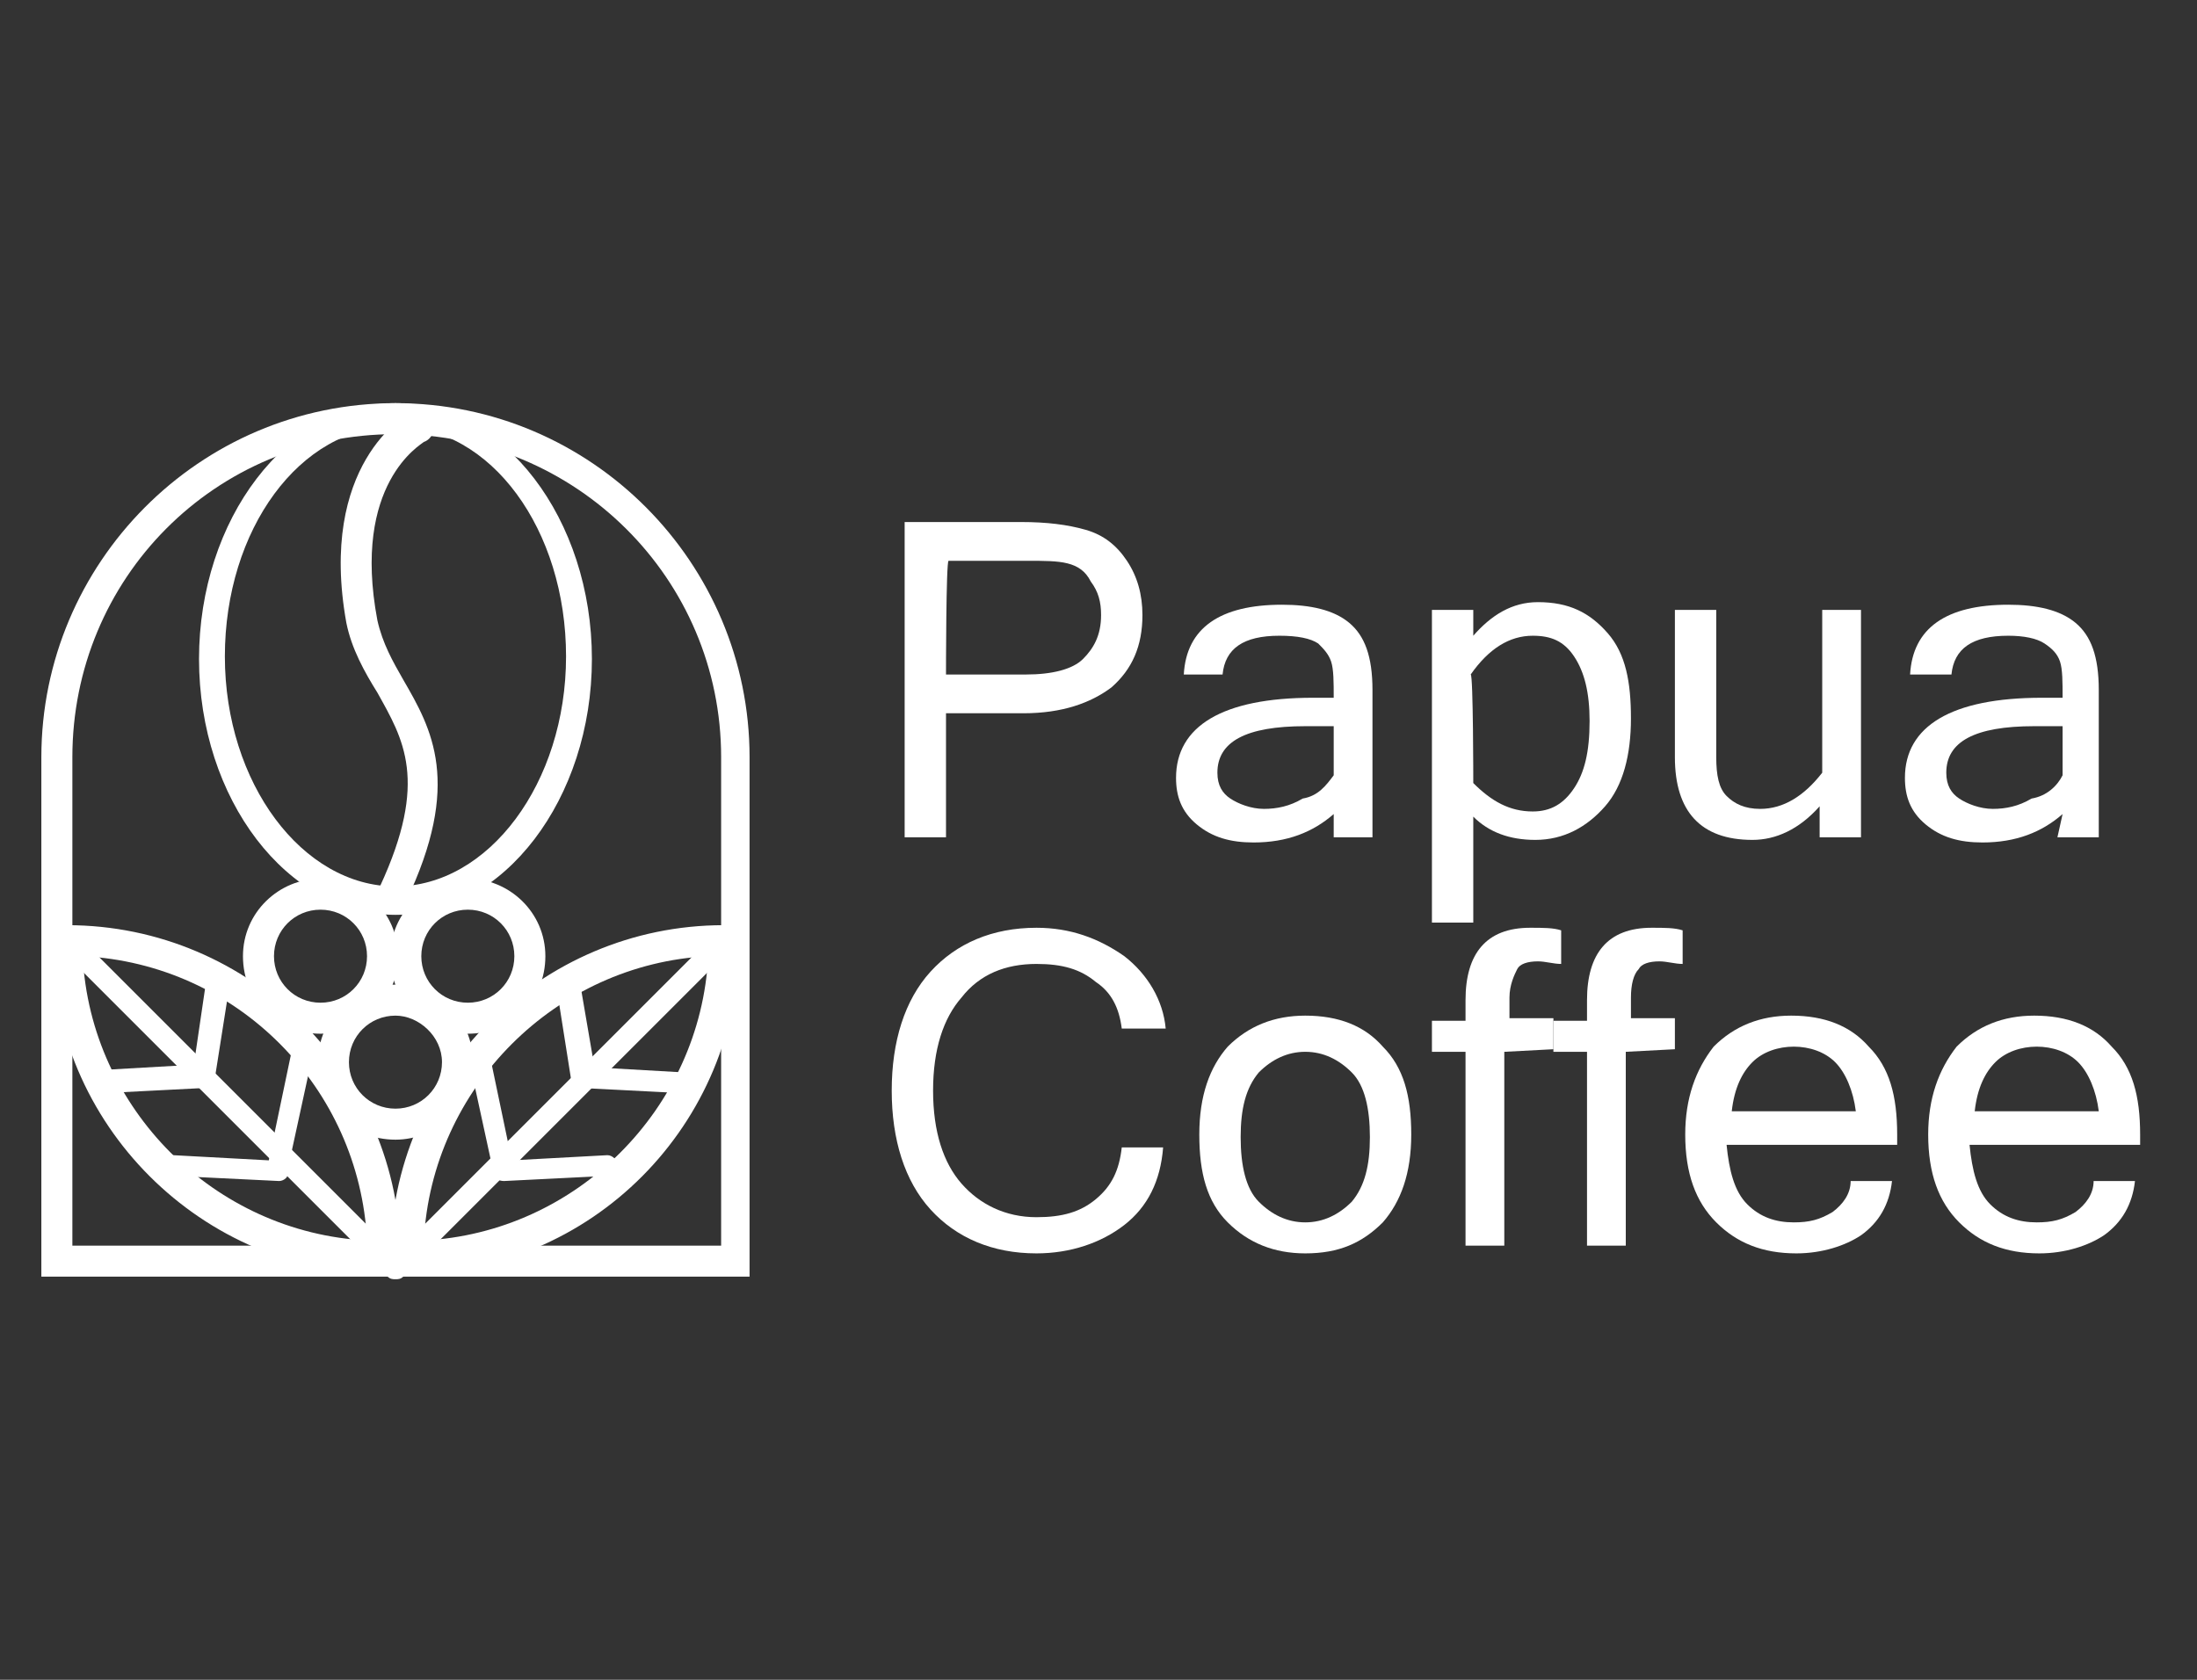 <?xml version="1.0" encoding="utf-8"?>
<!-- Generator: Adobe Illustrator 23.0.1, SVG Export Plug-In . SVG Version: 6.00 Build 0)  -->
<svg version="1.1" id="Layer_1" xmlns="http://www.w3.org/2000/svg" xmlns:xlink="http://www.w3.org/1999/xlink" x="0px" y="0px"
	 viewBox="0 0 85 65" style="enable-background:new 0 0 85 65;" xml:space="preserve">
<rect x="0" y="0" width="85" height="65" fill="#333333" stroke="none"/>
<style type="text/css">
	.st0{fill:#FFFFFF;}
</style>
<g>
	<g>
		<path class="st0" d="M29,49.4H1.6V29.3c0-7.5,6.1-13.7,13.7-13.7S29,21.8,29,29.3C29,29.3,29,49.4,29,49.4z M2.8,48.2h25.1V29.3
			c0-6.9-5.6-12.5-12.6-12.5S2.8,22.4,2.8,29.3V48.2z"/>
		<path class="st0" d="M15.3,49.1"/>
		<g>
			<path class="st0" d="M14.9,49.3C7.8,49.3,2,43.5,2,36.4c0-0.3,0.3-0.6,0.6-0.6c7.1,0,12.9,5.8,12.9,12.9
				C15.5,49,15.2,49.3,14.9,49.3z M3.2,37c0.3,5.9,5.1,10.7,11,11C13.9,42.1,9.2,37.3,3.2,37z"/>
			<path class="st0" d="M15.7,49.3c-0.3,0-0.6-0.3-0.6-0.6c0-7.1,5.8-12.9,12.9-12.9c0.3,0,0.6,0.3,0.6,0.6
				C28.6,43.5,22.9,49.3,15.7,49.3z M27.4,37c-5.9,0.3-10.7,5.1-11,11C22.3,47.7,27.1,42.9,27.4,37z"/>
		</g>
		<g>
			<path class="st0" d="M15.3,35.4c-4.2,0-7.6-4.5-7.6-9.9s3.4-9.9,7.6-9.9s7.6,4.5,7.6,9.9S19.5,35.4,15.3,35.4z M15.3,16.5
				c-3.7,0-6.6,4-6.6,8.9s3,8.9,6.6,8.9s6.6-4,6.6-8.9S19,16.5,15.3,16.5z"/>
			<path class="st0" d="M15.3,35.2c-0.1,0-0.2,0-0.3-0.1c-0.3-0.1-0.4-0.5-0.3-0.8c1.9-4.1,0.9-5.7-0.1-7.5c-0.5-0.8-1-1.7-1.2-2.7
				C12.3,18,15.7,16,15.9,16c0.3-0.2,0.7-0.1,0.8,0.3c0.2,0.3,0,0.7-0.3,0.8c-0.1,0.1-2.8,1.6-1.8,6.9c0.2,0.9,0.6,1.6,1,2.3
				c1.1,1.9,2.3,4,0.1,8.6C15.8,35.1,15.5,35.2,15.3,35.2z"/>
		</g>
		<path class="st0" d="M12.4,40c-1.7,0-3-1.3-3-3s1.4-3,3-3s3,1.3,3,3S14,40,12.4,40z M12.4,35.2c-1,0-1.8,0.8-1.8,1.8
			c0,1,0.8,1.8,1.8,1.8s1.8-0.8,1.8-1.8S13.4,35.2,12.4,35.2z"/>
		<path class="st0" d="M15.3,44.1c-1.7,0-3-1.3-3-3s1.4-3,3-3s3,1.3,3,3S16.9,44.1,15.3,44.1z M15.3,39.3c-1,0-1.8,0.8-1.8,1.8
			s0.8,1.8,1.8,1.8c1,0,1.8-0.8,1.8-1.8S16.2,39.3,15.3,39.3z"/>
		<path class="st0" d="M18.1,40c-1.7,0-3-1.3-3-3s1.4-3,3-3s3,1.3,3,3S19.8,40,18.1,40z M18.1,35.2c-1,0-1.8,0.8-1.8,1.8
			c0,1,0.8,1.8,1.8,1.8c1,0,1.8-0.8,1.8-1.8S19.1,35.2,18.1,35.2z"/>
		<path class="st0" d="M15.3,49.5c-0.1,0-0.2,0-0.3-0.1L2.3,36.7c-0.2-0.2-0.2-0.4,0-0.6s0.4-0.2,0.6,0l12.4,12.4l12.4-12.4
			c0.2-0.2,0.4-0.2,0.6,0s0.2,0.4,0,0.6L15.6,49.4C15.5,49.5,15.4,49.5,15.3,49.5z"/>
		<g>
			<path class="st0" d="M10.8,45.7C10.8,45.7,10.8,45.7,10.8,45.7l-4.1-0.2c-0.2,0-0.4-0.2-0.4-0.4s0.2-0.4,0.4-0.4l3.7,0.2l0.9-4.3
				c0.1-0.2,0.3-0.4,0.5-0.3c0.2,0,0.4,0.3,0.3,0.5l-1,4.6C11.2,45.5,11,45.7,10.8,45.7z"/>
			<path class="st0" d="M4,42.3c-0.2,0-0.4-0.2-0.4-0.4c0-0.2,0.2-0.4,0.4-0.5l3.5-0.2L8,37.8c0-0.2,0.3-0.4,0.5-0.3
				c0.2,0,0.4,0.3,0.4,0.5l-0.6,3.8c0,0.2-0.2,0.3-0.4,0.3L4,42.3C4,42.3,4,42.3,4,42.3z"/>
		</g>
		<g>
			<path class="st0" d="M19.5,45.7c-0.2,0-0.4-0.1-0.4-0.3l-1-4.6c0-0.2,0.1-0.5,0.3-0.5c0.2,0,0.5,0.1,0.5,0.3l0.9,4.3l3.7-0.2
				c0.2,0,0.4,0.2,0.4,0.4s-0.2,0.4-0.4,0.4L19.5,45.7C19.5,45.7,19.5,45.7,19.5,45.7z"/>
			<path class="st0" d="M26.4,42.3C26.3,42.3,26.3,42.3,26.4,42.3l-3.9-0.2c-0.2,0-0.4-0.2-0.4-0.3l-0.6-3.8c0-0.2,0.1-0.5,0.4-0.5
				c0.2,0,0.5,0.1,0.5,0.3l0.6,3.5l3.5,0.2c0.2,0,0.4,0.2,0.4,0.5C26.8,42.1,26.6,42.3,26.4,42.3z"/>
		</g>
	</g>
	<path class="st0" d="M35,20.2h4.5c1,0,1.8,0.1,2.5,0.3c0.7,0.2,1.2,0.6,1.6,1.2c0.4,0.6,0.6,1.3,0.6,2.1c0,1.2-0.4,2.1-1.2,2.8
		c-0.8,0.6-1.9,1-3.4,1h-3v4.8H35L35,20.2L35,20.2z M36.6,26.1h3.1c1,0,1.8-0.2,2.2-0.6c0.4-0.4,0.7-0.9,0.7-1.7
		c0-0.5-0.1-0.9-0.4-1.3c-0.2-0.4-0.5-0.6-0.9-0.7s-0.9-0.1-1.6-0.1h-3C36.6,21.7,36.6,26.1,36.6,26.1z"/>
	<path class="st0" d="M51.6,31.5c-0.8,0.7-1.8,1.1-3.1,1.1c-0.9,0-1.6-0.2-2.2-0.7c-0.6-0.5-0.8-1.1-0.8-1.8c0-2,1.8-3.1,5.3-3.1
		h0.8c0-0.6,0-1.1-0.1-1.4c-0.1-0.3-0.3-0.5-0.5-0.7c-0.3-0.2-0.8-0.3-1.5-0.3c-1.4,0-2.1,0.5-2.2,1.5h-1.5c0.1-1.8,1.4-2.7,3.8-2.7
		c1.1,0,2,0.2,2.6,0.7s0.9,1.3,0.9,2.6v5.7h-1.5L51.6,31.5L51.6,31.5z M51.6,30v-1.9h-1.1c-2.3,0-3.4,0.6-3.4,1.8
		c0,0.5,0.2,0.8,0.5,1s0.8,0.4,1.3,0.4c0.5,0,1-0.1,1.5-0.4C51,30.8,51.3,30.4,51.6,30z"/>
	<path class="st0" d="M57,24.6c0.7-0.8,1.5-1.3,2.5-1.3c1.2,0,2,0.4,2.7,1.2s0.9,1.9,0.9,3.3c0,1.4-0.3,2.6-1,3.4
		c-0.7,0.8-1.6,1.3-2.7,1.3c-1,0-1.8-0.3-2.4-0.9v4.1h-1.6V23.6H57L57,24.6L57,24.6z M57,30.3c0.7,0.7,1.4,1.1,2.3,1.1
		c0.7,0,1.2-0.3,1.6-0.9c0.4-0.6,0.6-1.4,0.6-2.6c0-1.1-0.2-1.9-0.6-2.5c-0.4-0.6-0.9-0.8-1.6-0.8c-0.9,0-1.7,0.5-2.4,1.5
		C57,26.1,57,30.3,57,30.3z"/>
	<path class="st0" d="M70.4,31.2c-0.8,0.9-1.7,1.3-2.6,1.3c-2,0-3-1.1-3-3.2v-5.7h1.6v5.7c0,0.7,0.1,1.2,0.4,1.5
		c0.3,0.3,0.7,0.5,1.3,0.5c0.9,0,1.7-0.5,2.4-1.4v-6.3H72v8.8h-1.6C70.4,32.3,70.4,31.2,70.4,31.2z"/>
	<path class="st0" d="M79.8,31.5c-0.8,0.7-1.8,1.1-3.1,1.1c-0.9,0-1.6-0.2-2.2-0.7c-0.6-0.5-0.8-1.1-0.8-1.8c0-2,1.8-3.1,5.3-3.1
		h0.8c0-0.6,0-1.1-0.1-1.4c-0.1-0.3-0.3-0.5-0.6-0.7c-0.3-0.2-0.8-0.3-1.4-0.3c-1.4,0-2.1,0.5-2.2,1.5h-1.6c0.1-1.8,1.4-2.7,3.8-2.7
		c1.1,0,2,0.2,2.6,0.7s0.9,1.3,0.9,2.6v5.7h-1.6L79.8,31.5L79.8,31.5z M79.8,30v-1.9h-1.1c-2.3,0-3.4,0.6-3.4,1.8
		c0,0.5,0.2,0.8,0.5,1s0.8,0.4,1.3,0.4c0.5,0,1-0.1,1.5-0.4C79.2,30.8,79.6,30.4,79.8,30z"/>
	<path class="st0" d="M40.1,48.5c-1.7,0-3.1-0.6-4.1-1.7c-1-1.1-1.5-2.7-1.5-4.6s0.5-3.5,1.5-4.6c1-1.1,2.4-1.7,4.1-1.7
		c1.3,0,2.4,0.4,3.4,1.1c0.9,0.7,1.5,1.7,1.6,2.8h-1.7c-0.1-0.8-0.4-1.4-1-1.8c-0.6-0.5-1.3-0.7-2.3-0.7c-1.2,0-2.2,0.4-2.9,1.3
		c-0.7,0.8-1.1,2-1.1,3.6c0,1.6,0.4,2.8,1.1,3.6s1.7,1.3,2.9,1.3c1,0,1.7-0.2,2.3-0.7c0.6-0.5,0.9-1.1,1-2H45
		c-0.1,1.3-0.6,2.3-1.5,3C42.6,48.1,41.4,48.5,40.1,48.5z"/>
	<path class="st0" d="M50.5,39.3c1.3,0,2.3,0.4,3,1.2c0.8,0.8,1.1,1.9,1.1,3.4c0,1.5-0.4,2.6-1.1,3.4c-0.8,0.8-1.7,1.2-3,1.2
		c-1.2,0-2.2-0.4-3-1.2s-1.1-1.9-1.1-3.4c0-1.5,0.4-2.6,1.1-3.4C48.3,39.7,49.3,39.3,50.5,39.3z M50.5,47.3c0.7,0,1.3-0.3,1.8-0.8
		c0.5-0.6,0.7-1.4,0.7-2.5s-0.2-2-0.7-2.5s-1.1-0.8-1.8-0.8s-1.3,0.3-1.8,0.8c-0.5,0.6-0.7,1.4-0.7,2.5s0.2,2,0.7,2.5
		C49.2,47,49.8,47.3,50.5,47.3z"/>
	<path class="st0" d="M58.2,40.7v7.5h-1.5v-7.5h-1.3v-1.2h1.3v-0.8c0-1.8,0.8-2.8,2.5-2.8c0.5,0,0.9,0,1.2,0.1v1.3
		c-0.3,0-0.6-0.1-0.9-0.1c-0.4,0-0.7,0.1-0.8,0.3s-0.3,0.6-0.3,1.1v0.8h1.7v1.2L58.2,40.7L58.2,40.7z"/>
	<path class="st0" d="M62.9,40.7v7.5h-1.5v-7.5h-1.3v-1.2h1.3v-0.8c0-1.8,0.8-2.8,2.5-2.8c0.5,0,0.9,0,1.2,0.1v1.3
		c-0.3,0-0.6-0.1-0.9-0.1c-0.4,0-0.7,0.1-0.8,0.3c-0.2,0.2-0.3,0.6-0.3,1.1v0.8h1.7v1.2L62.9,40.7L62.9,40.7z"/>
	<path class="st0" d="M69.5,48.5c-1.3,0-2.3-0.4-3.1-1.2c-0.8-0.8-1.2-1.9-1.2-3.4c0-1.4,0.4-2.5,1.1-3.4c0.8-0.8,1.8-1.2,3-1.2
		c1.3,0,2.3,0.4,3,1.2c0.8,0.8,1.1,1.9,1.1,3.4v0.4h-6.6c0.1,1,0.3,1.8,0.8,2.3c0.5,0.5,1.1,0.7,1.8,0.7c0.6,0,1-0.1,1.5-0.4
		c0.4-0.3,0.7-0.7,0.7-1.2h1.6c-0.1,0.9-0.5,1.6-1.2,2.1C71.4,48.2,70.5,48.5,69.5,48.5z M71.8,43c-0.1-0.8-0.4-1.5-0.8-1.9
		c-0.4-0.4-1-0.6-1.6-0.6c-0.6,0-1.2,0.2-1.6,0.6c-0.4,0.4-0.7,1-0.8,1.9H71.8z"/>
	<path class="st0" d="M78.9,48.5c-1.3,0-2.3-0.4-3.1-1.2c-0.8-0.8-1.2-1.9-1.2-3.4c0-1.4,0.4-2.5,1.1-3.4c0.8-0.8,1.8-1.2,3-1.2
		c1.3,0,2.3,0.4,3,1.2c0.8,0.8,1.1,1.9,1.1,3.4v0.4h-6.6c0.1,1,0.3,1.8,0.8,2.3c0.5,0.5,1.1,0.7,1.8,0.7c0.6,0,1-0.1,1.5-0.4
		c0.4-0.3,0.7-0.7,0.7-1.2h1.6c-0.1,0.9-0.5,1.6-1.2,2.1C80.8,48.2,79.9,48.5,78.9,48.5z M81.2,43c-0.1-0.8-0.4-1.5-0.8-1.9
		c-0.4-0.4-1-0.6-1.6-0.6c-0.6,0-1.2,0.2-1.6,0.6c-0.4,0.4-0.7,1-0.8,1.9H81.2z"/>
</g>
</svg>
